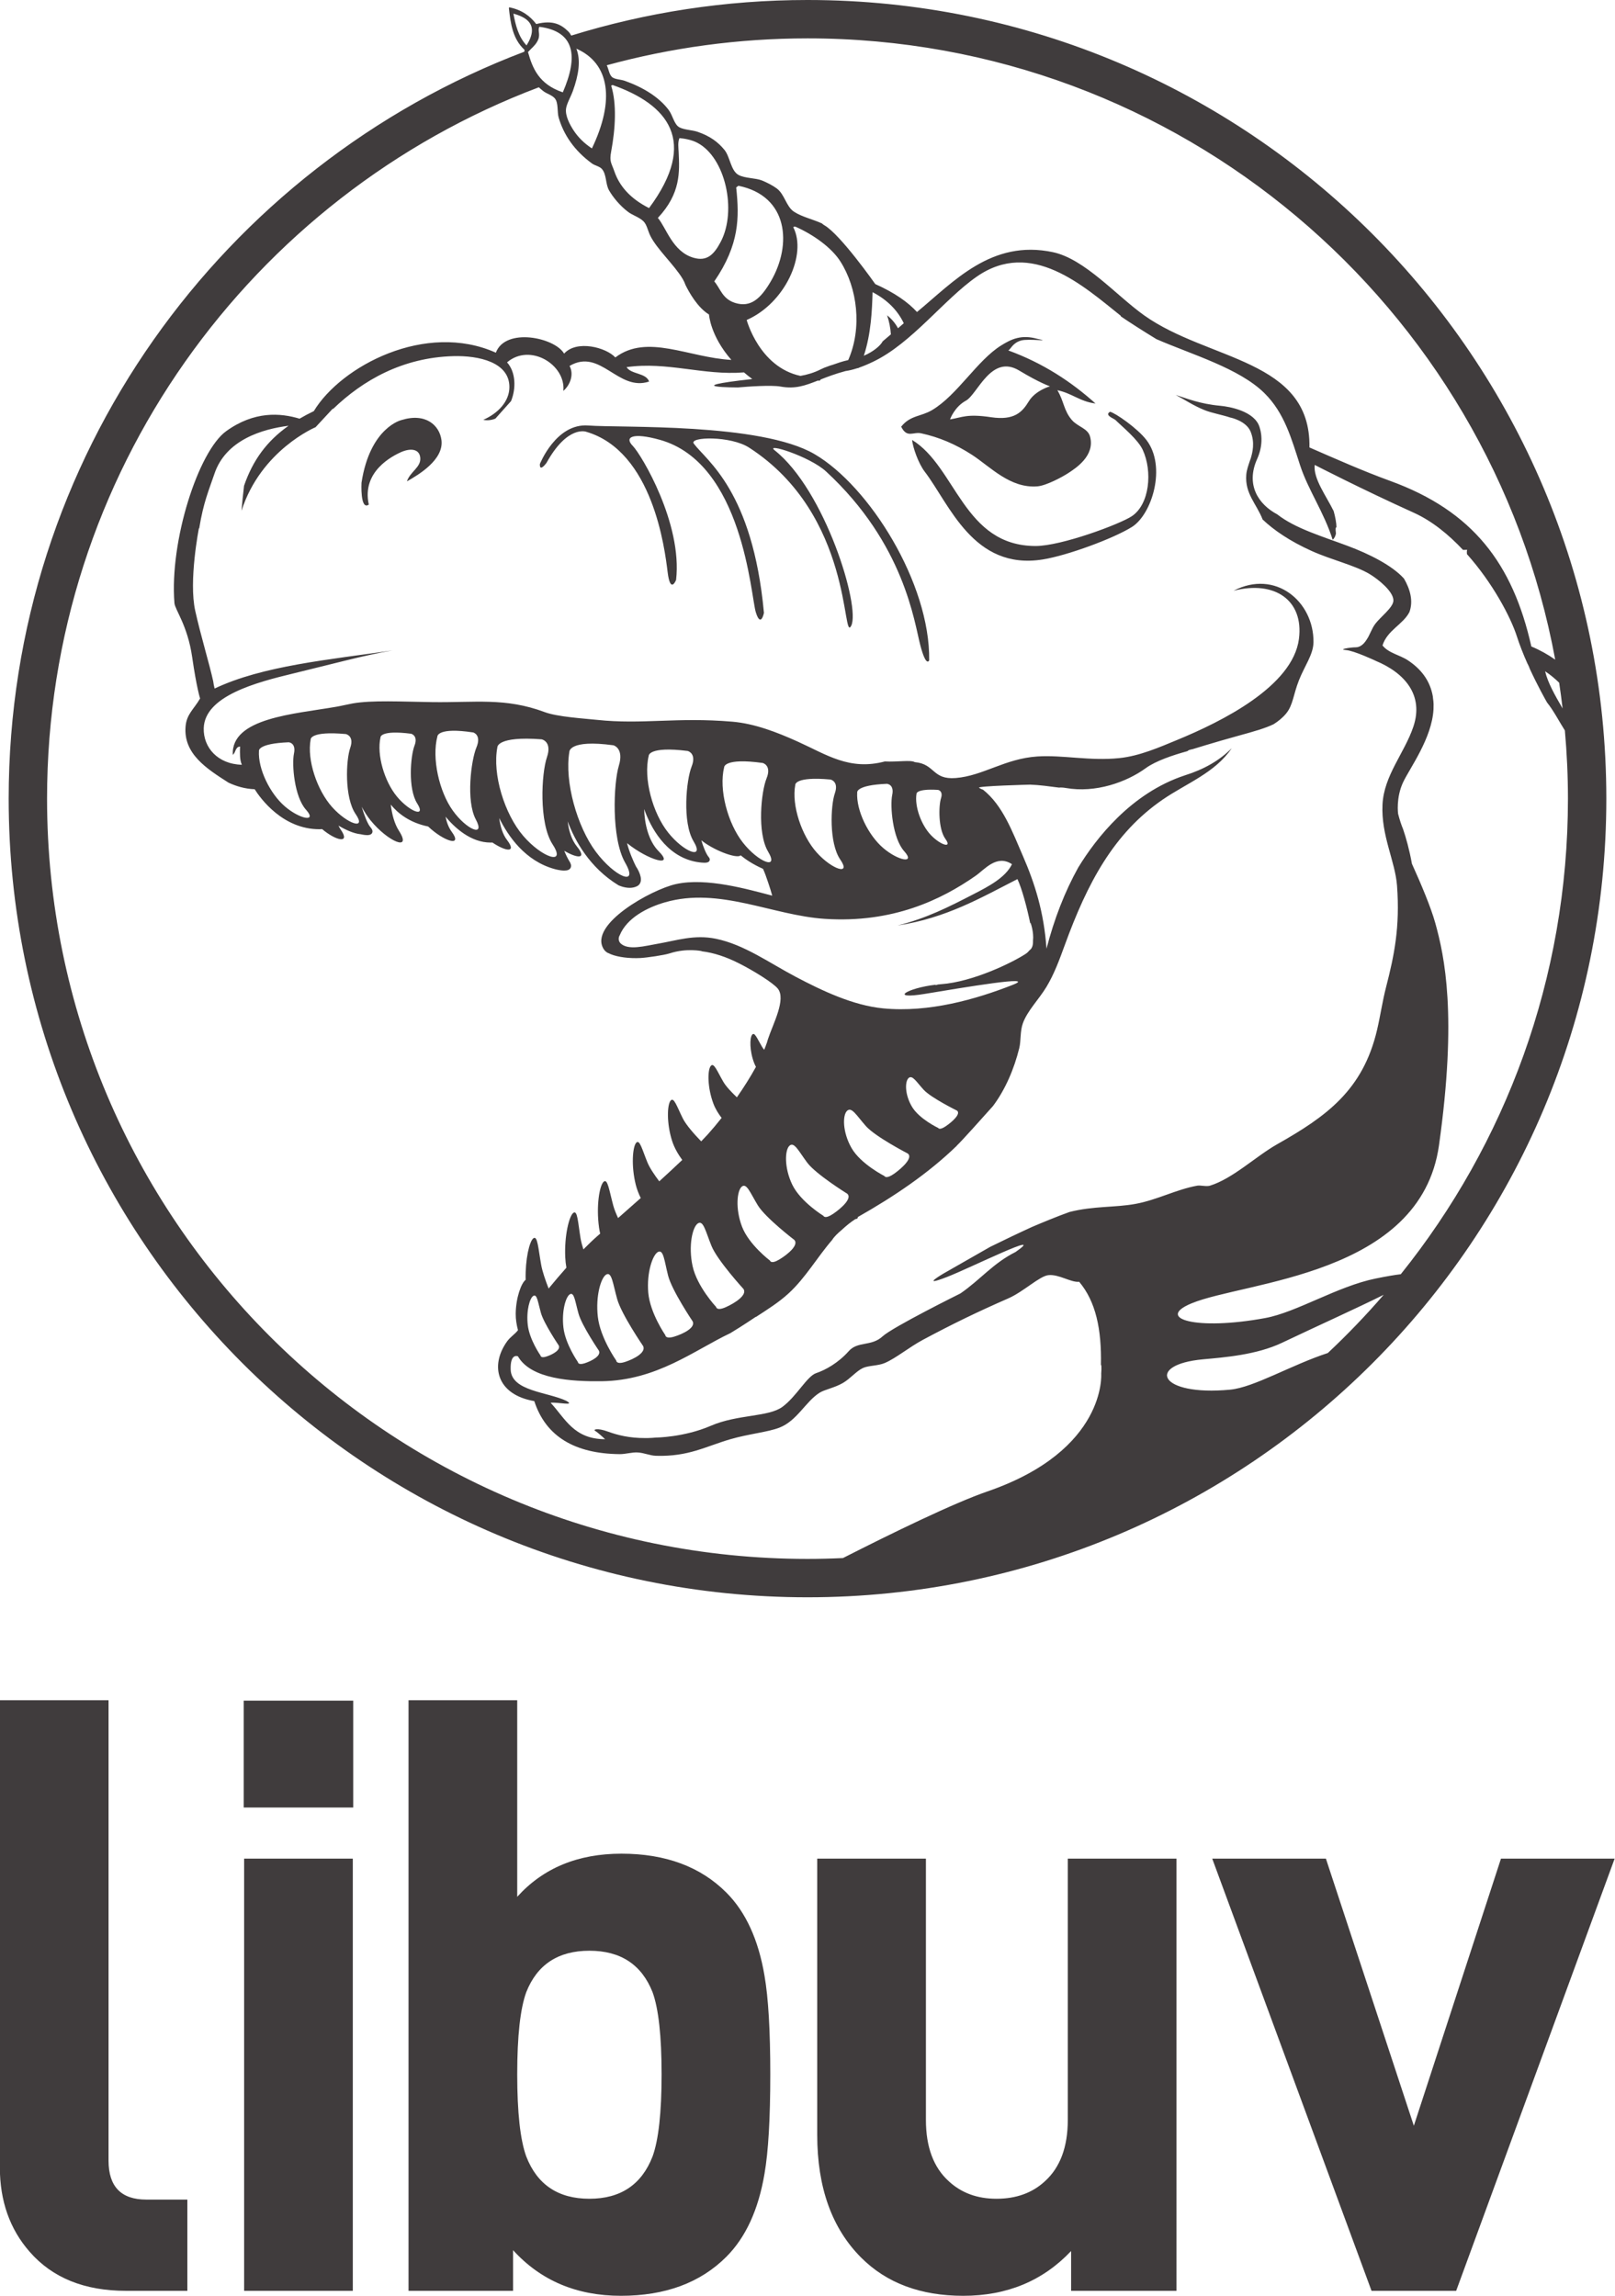 <?xml version="1.0" encoding="UTF-8" standalone="no"?>
<svg
   xmlns:dc="http://purl.org/dc/elements/1.1/"
   xmlns:cc="http://creativecommons.org/ns#"
   xmlns:rdf="http://www.w3.org/1999/02/22-rdf-syntax-ns#"
   xmlns:svg="http://www.w3.org/2000/svg"
   xmlns="http://www.w3.org/2000/svg"
   xmlns:sodipodi="http://sodipodi.sourceforge.net/DTD/sodipodi-0.dtd"
   xmlns:inkscape="http://www.inkscape.org/namespaces/inkscape"
   inkscape:version="1.0beta1 (32d4812, 2019-09-19)"
   inkscape:export-ydpi="96"
   inkscape:export-xdpi="96"
   inkscape:export-filename="/Users/brian/Documents/GitHub/openjs/artwork/projects/libuv/libuv-logo-stacked-grayscale.png"
   sodipodi:docname="libuv-logo-stacked-grayscale.svg"
   width="574.202pt"
   height="816.477pt"
   id="svg3069"
   version="1.1">
  <sodipodi:namedview
     inkscape:current-layer="svg3069"
     inkscape:cy="616.49755"
     inkscape:cx="-695.86285"
     inkscape:zoom="0.26808489"
     showgrid="false"
     id="namedview909"
     inkscape:window-height="480"
     inkscape:window-width="640"
     inkscape:pageshadow="2"
     inkscape:pageopacity="0"
     guidetolerance="10"
     gridtolerance="10"
     objecttolerance="10"
     borderopacity="1"
     inkscape:document-rotation="0"
     bordercolor="#666666"
     pagecolor="#ffffff" />
  <defs
     id="defs3071">
    <clipPath
       clipPathUnits="userSpaceOnUse"
       id="clipPath70">
      <path
         inkscape:connector-curvature="0"
         d="M 0,6349.664 V 0 h 8980.16 v 6349.664 z"
         id="path72"
         style="stroke-width:1.067" />
    </clipPath>
    <clipPath
       clipPathUnits="userSpaceOnUse"
       id="clipPath70-6">
      <path
         inkscape:connector-curvature="0"
         d="M 0,6349.664 V 0 h 8980.16 v 6349.664 z"
         id="path72-5"
         style="stroke-width:1.067" />
    </clipPath>
    <clipPath
       id="clipPath70-3"
       clipPathUnits="userSpaceOnUse">
      <path
         inkscape:connector-curvature="0"
         style="stroke-width:1.067"
         id="path72-9"
         d="M 0,6349.664 V 0 h 8980.16 v 6349.664 z" />
    </clipPath>
    <clipPath
       id="clipPath70-6-0"
       clipPathUnits="userSpaceOnUse">
      <path
         inkscape:connector-curvature="0"
         style="stroke-width:1.067"
         id="path72-5-5"
         d="M 0,6349.664 V 0 h 8980.16 v 6349.664 z" />
    </clipPath>
    <clipPath
       clipPathUnits="userSpaceOnUse"
       id="clipPath70-7">
      <path
         inkscape:connector-curvature="0"
         d="M 0,6349.664 V 0 h 8980.16 v 6349.664 z"
         id="path72-1"
         style="stroke-width:1.067" />
    </clipPath>
    <clipPath
       clipPathUnits="userSpaceOnUse"
       id="clipPath70-6-3">
      <path
         inkscape:connector-curvature="0"
         d="M 0,6349.664 V 0 h 8980.16 v 6349.664 z"
         id="path72-5-8"
         style="stroke-width:1.067" />
    </clipPath>
  </defs>
  <path
     id="path76"
     style="opacity:1;fill:#403c3d;fill-opacity:1;fill-rule:evenodd;stroke:none;stroke-width:0.428;stop-opacity:1"
     d="m 652.111,606.243 c -18.087,3.684 -37.346,15.956 -52.254,18.72 -32.952,6.097 -52.373,0.227 -34.984,-6.962 25.258,-10.462 108.576,-13.072 117.284,-74.902 8.712,-61.83 2.61,-89.711 -1.741,-105.384 -2.084,-7.518 -6.765,-18.609 -11.082,-28.138 -1.219,-6.731 -2.82,-12.439 -4.219,-16.504 -0.779,-1.836 -1.562,-4.198 -2.336,-7.18 0,0 -1.087,-7.621 2.396,-15.019 3.081,-6.564 13.671,-20.804 14.386,-34.569 0.012,-0.834 0.047,-1.669 0.034,-2.503 -0.043,-0.933 -0.12,-1.853 -0.27,-2.773 l -0.077,-0.813 c -1.356,-7.723 -5.789,-13.102 -11.81,-17.107 -3.877,-2.576 -9.157,-3.389 -12.054,-7.064 2.311,-7.278 9.683,-9.867 12.76,-15.81 1.917,-5.28 0.351,-10.826 -2.563,-15.866 -5.618,-6.298 -16.653,-11.763 -26.559,-15.468 -12.396,-4.651 -25.006,-8.322 -33.525,-15.002 -8.998,-4.788 -15.049,-14.048 -9.525,-26.294 1.433,-3.183 2.075,-6.388 2.032,-9.431 l -0.038,-0.894 c -0.012,-0.62 -0.099,-1.181 -0.175,-1.754 -0.064,-0.445 -0.137,-0.881 -0.235,-1.318 l -0.201,-0.757 -0.24,-0.864 c -2.268,-7.642 -14.309,-9.79 -18.6,-10.175 -9.722,-0.873 -16.003,-3.509 -21.163,-5.139 4.15,2.157 8.327,5.04 13.65,7.184 3.367,1.374 8.203,2.191 12.272,3.547 l 0.038,-0.009 c 0,0 7.509,1.523 9.576,6.752 2.071,5.22 0.869,9.799 0,12.73 l -0.317,0.852 c -0.749,2.289 -1.592,4.497 -1.767,6.778 -0.706,9.003 4.818,13.692 7.753,21.223 5.284,5.019 12.807,10.218 23.243,14.925 9.379,4.236 20.603,6.799 27.556,10.997 4.026,2.43 11.36,8.305 11.194,12.58 -0.128,3.273 -6.174,7.74 -8.609,10.997 -1.741,2.319 -2.606,5.4 -4.163,7.591 -1.356,2.139 -3.098,3.517 -5.1,3.517 -2.61,0 -8.562,1.01 -4.647,1.301 3.919,0.291 14.082,5.079 14.082,5.079 l -0.009,0.012 c 13.735,5.682 22.965,16.208 17.916,31.219 -4.228,12.576 -13.953,23.093 -14.634,36.927 -0.727,14.719 6.02,26.837 6.885,38.51 1.459,19.64 -1.361,33.166 -5.16,47.928 -1.784,6.906 -2.734,13.709 -4.305,20.427 -6.709,28.613 -24,41.009 -47.359,54.226 -10.128,5.729 -20.996,16.29 -31.856,19.64 -1.75,0.539 -4.446,-0.282 -6.037,0 -10.004,1.806 -19.007,6.765 -29.272,8.639 -9.666,1.784 -19.798,0.929 -31.27,3.834 -5.819,2.075 -13.277,5.182 -17.633,7.03 -6.735,3.068 -13.333,6.26 -19.918,9.478 l -21.869,12.494 c 0,0 -12.186,7.056 1.309,1.831 10.86,-4.206 48.189,-22.785 32.554,-11.874 -10.783,5.417 -16.632,13.11 -26.17,19.674 0,0 -32.087,15.913 -36.901,20.355 -5.293,4.886 -11.763,2.182 -16.007,6.975 -4.985,5.618 -11.099,8.99 -15.46,10.445 -4.352,1.463 -9.285,11.031 -15.964,15.964 -6.679,4.938 -21.189,3.487 -33.966,9.003 -12.772,5.515 -26.011,5.588 -26.011,5.588 -1.267,0.12 -2.495,0.197 -3.671,0.227 -0.505,0.012 -0.971,0.009 -1.455,0.009 -7.471,0.038 -13.183,-1.421 -17.56,-3.029 -5.336,-1.96 -7.295,-0.976 -6.097,-0.325 1.198,0.646 4.673,3.898 4.673,3.898 -14.903,-0.017 -18.968,-9.918 -25.831,-17.274 3.119,-0.445 12.015,1.729 7.497,-0.89 -8.921,-4.266 -26.105,-4.574 -26.443,-14.835 -0.257,-8.049 3.449,-6.286 3.449,-6.286 6.251,10.885 25.541,11.951 39.609,11.797 26.204,-0.317 43.935,-14.685 61.111,-22.815 5.567,-3.346 12.071,-7.745 12.071,-7.745 l -0.034,0.128 c 5.421,-3.53 10.903,-6.953 15.537,-11.219 8.087,-7.432 13.551,-17.133 20.671,-25.361 0.826,-1.399 2.563,-3.106 4.625,-4.827 2.007,-1.883 4.163,-3.637 6.564,-5.173 l 0.09,0.193 0.933,-0.625 -0.167,-0.351 c 17.282,-9.799 33.388,-20.646 46.978,-33.812 l 0.09,-0.154 c 1.951,-1.767 12.178,-13.183 17.115,-18.724 5.824,-7.766 10.021,-17.578 12.456,-27.462 0.877,-3.577 0.321,-7.92 1.716,-11.793 2.169,-6.003 7.621,-11.343 11.198,-17.282 3.701,-6.174 6.149,-12.897 8.609,-19.64 10.77,-29.597 23.226,-53.165 46.494,-69.147 11.211,-7.706 24.826,-12.678 32.716,-24.368 -5.729,5.815 -13.187,10.055 -22.194,12.875 -25.583,8.429 -42.224,30.016 -50.589,43.73 -6.423,11.544 -11.386,24.407 -15.036,38.48 -1.211,-17.347 -5.494,-30.872 -11.198,-44.004 -5.07,-11.677 -9.555,-24.026 -18.943,-31.433 0,0 -0.359,0.026 -1.819,-0.852 -1.451,-0.864 24.206,-1.51 24.206,-1.51 4.489,0.163 9.058,0.809 13.688,1.408 0.869,-0.094 1.93,-0.043 3.235,0.184 14.103,2.49 28.758,-2.76 37.889,-9.405 4.741,-3.449 12.982,-6.213 19.82,-8.083 0.111,-0.295 0.779,-0.629 2.486,-0.954 0,0 10.449,-3.265 21.553,-6.316 7.522,-2.058 12.999,-3.637 16.803,-5.515 2.204,-1.403 4.3,-3.089 5.926,-5.096 3.256,-4.018 3.32,-8.84 6.033,-15.716 2.7,-6.859 6.829,-12.191 6.889,-18.074 0.193,-19.289 -18.078,-34.65 -37.885,-24.368 19.503,-5.028 33.332,4.489 30.996,22.798 -2.884,22.622 -36.965,39.387 -57.692,47.928 -8.215,3.385 -17.834,7.659 -27.547,8.639 -14.009,1.421 -26.704,-1.57 -38.749,-0.787 -15.447,1.018 -25.72,9.187 -38.745,10.222 -11.194,0.886 -9.675,-6.679 -19.388,-7.539 -2.011,-1.147 -8.121,0 -14.197,-0.317 -16.795,4.437 -27.599,-3.239 -41.325,-9.431 -9.901,-4.471 -20.462,-8.541 -30.996,-9.431 -26.448,-2.242 -42.528,1.433 -64.145,-0.86 -6.097,-0.646 -18.746,-1.416 -24.753,-3.667 -18.703,-6.996 -33.02,-4.459 -53.336,-4.75 -14.779,-0.214 -28.493,-0.988 -37.718,0.629 -2.516,0.454 -5.066,1.1 -7.753,1.57 -19.798,3.462 -49.96,5.254 -49.074,22.789 1.472,-1.006 1.061,-3.74 3.44,-3.928 -0.086,3.222 -0.167,6.44 0.86,8.648 -11.514,-0.3 -18.305,-8.25 -18.078,-17.291 0.385,-15.374 25.121,-21.801 42.185,-25.934 17.107,-4.125 34.873,-8.96 47.363,-10.997 -29.914,4.394 -61.556,7.223 -84.388,18.078 -0.321,-1.181 -0.526,-2.319 -0.663,-3.415 -1.806,-8.301 -5.747,-21.031 -8.519,-33.405 -3.192,-14.223 1.737,-39.19 1.737,-39.19 l 0.124,0.146 c 2.058,-12.691 4.681,-18.348 7.223,-25.934 5.413,-16.183 22.9,-21.262 35.142,-22.798 -10.321,7.291 -16.919,16.332 -21.09,28.437 -0.514,4.296 -0.916,8.327 -1.215,11.882 9.264,-28.844 35.117,-39.639 35.117,-39.639 l 8.275,-8.926 -0.108,0.407 c 14.274,-13.804 33.127,-24.501 57.093,-25.173 12.075,-0.338 26.666,2.841 26.627,14.685 -0.017,6.696 -5.254,12.379 -12.396,15.519 2.101,0.415 4.022,0.124 5.764,-0.595 l 7.42,-8.305 c 2.456,-6.067 2.238,-13.735 -1.9,-18.356 10.92,-9.336 27.924,1.134 26.683,13.521 3.196,-2.696 5.147,-7.788 2.948,-11.827 14.694,-8.635 22.918,12.297 37.701,7.407 -1.391,-4.189 -8.511,-3.342 -10.676,-6.833 19.328,-2.764 36.276,4.031 55.66,2.49 1.215,1.057 2.529,2.109 3.932,3.149 -36.255,4.014 -6.803,3.992 -6.803,3.992 4.643,-0.424 15.798,-1.202 20.136,-0.432 7.094,1.284 11.677,-0.445 17.95,-2.897 0.15,0.274 0.779,0.248 1.16,-0.462 3.252,-1.284 6.996,-2.7 11.754,-3.984 1.844,-0.261 3.697,-0.736 5.494,-1.322 l 0.774,-0.158 0.111,-0.124 c 2.482,-0.864 4.822,-1.9 6.829,-2.871 18.266,-8.78 33.418,-29.456 49.019,-40.303 25.853,-17.967 50.332,4.228 68.329,18.63 l -0.116,0.167 c 4.514,3.081 10.466,6.88 16.949,10.847 16.936,7.372 39.276,13.812 51.205,25.605 9.546,9.431 12.794,21.574 16.897,34.18 3.834,11.754 11.271,22.152 15.455,35.343 0.804,-0.676 1.279,-1.694 1.553,-2.91 -0.116,-1.125 -0.3,-2.315 0.034,-3.051 l 0.227,0.205 c -0.047,-2.302 -0.556,-5.002 -1.344,-7.843 -3.547,-7.223 -9.747,-15.451 -8.986,-21.886 0,0 22.002,11.369 46.965,22.661 8.596,3.889 16.465,10.303 23.333,17.633 l 2.007,-0.043 c -0.235,0.513 -0.214,1.254 -0.141,2.037 12.135,13.598 20.735,29.794 23.726,39.156 0.616,1.921 1.314,3.868 2.067,5.806 l 0.005,0.021 c 0.941,2.443 1.955,4.856 3.004,7.18 l 0.021,-0.034 c 0.441,0.792 0.719,1.566 1.014,2.349 3.603,7.796 7.141,14.125 8.126,15.857 3.171,3.941 5.729,9.003 8.464,13.286 0.95,10.65 1.459,21.433 1.459,32.331 0,85.346 -29.678,163.748 -79.245,225.496 -2.867,0.334 -6.773,0.997 -11.938,2.054 z m -22.644,35.314 c -17.338,5.661 -35.014,16.307 -46.302,17.377 -33.974,3.209 -40.063,-11.891 -12.918,-14.381 10.244,-0.941 25.369,-2.101 37.449,-7.826 17.817,-8.464 36.067,-16.679 48.248,-22.776 -8.331,9.67 -17.18,18.874 -26.478,27.607 z m -370.349,1.647 c -2.88,0.967 -2.88,-0.458 -2.88,-0.458 0,0 -5.22,-7.454 -6.029,-14.394 -0.817,-6.876 0.954,-12.999 2.679,-13.906 1.741,-0.941 2.118,3.064 3.534,8.079 1.425,5.066 8.464,15.46 8.464,15.46 1.001,2.139 -2.845,4.257 -5.768,5.22 z m 18.155,3.179 c -3.308,1.1 -3.303,-0.539 -3.303,-0.539 0,0 -5.965,-8.464 -6.872,-16.362 -0.916,-7.813 1.138,-14.771 3.124,-15.81 1.998,-1.074 2.426,3.492 4.031,9.208 1.609,5.747 9.67,17.582 9.67,17.582 1.142,2.43 -3.299,4.814 -6.649,5.922 z m 6.136,-22.002 c -1.138,-9.893 1.51,-18.733 4.052,-20.072 2.559,-1.365 3.085,4.429 5.118,11.668 2.037,7.291 12.31,22.284 12.31,22.284 1.455,3.072 -4.245,6.115 -8.532,7.509 -4.245,1.386 -4.232,-0.659 -4.232,-0.659 0,0 -7.582,-10.731 -8.716,-20.731 z M 430.731,511.167 c 1.78,-1.592 3.654,1.754 7.124,5.55 3.5,3.842 15.798,9.888 15.798,9.888 1.981,1.463 -1.964,5.122 -5.169,7.33 -3.196,2.208 -3.706,0.911 -3.706,0.911 0,0 -9.054,-4.275 -12.481,-10.119 -3.41,-5.759 -3.355,-11.942 -1.566,-13.56 z m -29.161,15.541 c 2.187,-2.05 4.523,2.289 8.887,7.214 4.412,5.041 19.905,13.059 19.905,13.059 2.525,1.9 -2.409,6.654 -6.401,9.503 -4.005,2.85 -4.673,1.164 -4.673,1.164 0,0 -11.322,-5.734 -15.639,-13.337 -4.275,-7.501 -4.279,-15.562 -2.08,-17.603 z m -26.016,34.975 c -3.851,-8.057 -3.517,-16.405 -1.292,-18.425 2.246,-2.024 4.364,2.627 8.425,8.053 4.121,5.511 18.977,14.724 18.977,14.724 2.379,2.139 -2.649,6.786 -6.696,9.525 -4.026,2.717 -4.621,0.946 -4.621,0.946 0,0 -10.86,-6.637 -14.792,-14.822 z m -23.816,19.905 c -3.222,-8.502 -2.358,-17.034 -0.09,-18.925 2.311,-1.896 4.039,3.029 7.591,8.84 3.607,5.931 17.334,16.444 17.334,16.444 2.178,2.358 -2.961,6.748 -7.069,9.23 -4.056,2.447 -4.476,0.565 -4.476,0.565 0,0 -10.034,-7.557 -13.29,-16.153 z m -32.096,52.194 c -4.27,1.292 -4.232,-0.689 -4.232,-0.689 0,0 -7.24,-10.432 -8.087,-20.085 -0.839,-9.58 2.075,-18.117 4.647,-19.388 2.597,-1.292 2.97,4.3 4.767,11.309 1.84,7.086 11.643,21.647 11.643,21.647 1.361,2.978 -4.407,5.875 -8.737,7.206 z m 8.686,-33.431 c -2.088,-9.602 -0.056,-18.596 2.516,-20.26 2.593,-1.69 3.684,3.924 6.47,10.757 2.811,6.863 15.151,20.355 15.151,20.355 1.844,2.854 -3.949,6.632 -8.412,8.618 -4.394,1.947 -4.587,-0.12 -4.587,-0.12 0,0 -9.028,-9.636 -11.138,-19.349 z M 444.706,374.551 c 0,0 2.512,0.424 1.378,3.975 -1.13,3.543 -1.348,14.523 2.088,19.255 3.453,4.745 -2.366,2.944 -6.91,-1.848 -4.548,-4.771 -7.766,-13.564 -6.786,-19.537 0,0 -0.261,-2.512 10.231,-1.844 z m -16.054,29.079 c 5.511,6.149 -2.927,4.506 -9.987,-1.553 -7.052,-6.037 -12.832,-17.826 -12.302,-26.332 0,0 -0.723,-3.487 14.095,-4.082 0,0 3.603,0.227 2.486,5.361 -1.057,5.126 0.193,20.509 5.708,26.606 z m -37.607,32.062 c 32.121,2.105 55.15,-9.033 71.461,-20.423 4.296,-2.995 9.974,-10.291 17.231,-5.498 -3.094,6.41 -11.292,10.633 -18.082,14.137 -11.9,6.149 -22.451,11.527 -36.165,14.933 23.114,-3.534 39.537,-13.162 56.828,-22.002 2.118,4.441 4.497,13.354 6.059,20.898 l 0.223,-0.021 c 0,0 1.57,4.228 1.104,8.357 0.064,1.968 -0.334,3.663 -1.742,4.596 -0.475,0.608 -1.044,1.168 -1.759,1.635 -6.311,4.138 -25.04,13.282 -40.063,14.368 -0.496,0.03 -0.971,0.094 -1.463,0.141 l -1.108,0.312 -0.03,-0.205 c -13.624,1.579 -22.438,7.193 -5.015,4.33 17.432,-2.875 54.77,-9.23 41.167,-4.116 l 0.047,-0.009 c -16.983,6.637 -39.267,13.132 -61.141,11.001 -14.133,-1.369 -28.754,-8.301 -41.325,-14.929 -12.554,-6.611 -24.467,-15.306 -37.885,-18.065 -10.214,-2.114 -18.652,0.83 -27.552,2.353 -5.926,1.001 -14.184,3.402 -17.774,-0.3 -1.515,-1.793 -0.308,-3.633 -0.308,-3.633 3.397,-8.395 13.294,-13.346 21.523,-15.712 25.827,-7.432 50.846,6.226 75.77,7.852 z m 7.278,-28.138 c 5.4,7.835 -3.975,4.698 -11.142,-3.303 -7.171,-7.997 -12.011,-22.4 -10.171,-32.104 0,0 -0.312,-4.078 16.67,-2.52 0,0 4.074,0.809 2.097,6.5 -2.024,5.742 -2.841,23.577 2.546,31.428 z m -34.197,-3.731 c 5.323,8.909 -4.63,5.002 -11.874,-4.185 -7.248,-9.144 -11.591,-25.288 -8.956,-35.857 0,0 -0.06,-4.544 18.284,-2.003 0,0 4.339,1.095 1.81,7.313 -2.537,6.196 -4.587,25.814 0.736,34.732 z m -35.352,-4.921 c 5.443,9.02 -4.643,5.169 -12.006,-4.099 -7.372,-9.238 -11.848,-25.63 -9.234,-36.46 0,0 -0.099,-4.596 18.455,-2.263 0,0 4.399,1.07 1.87,7.424 -2.52,6.35 -4.497,26.401 0.916,35.399 z m -32.4,10.184 c 6.679,11.668 -5.019,6.726 -13.936,-5.237 -8.909,-11.968 -14.886,-33.238 -12.529,-47.333 0,0 -0.342,-6.02 20.894,-3.124 0,0 5.1,1.322 2.576,9.662 -2.533,8.284 -3.688,34.351 2.995,46.032 z m -34.394,-8.682 c 6.658,10.184 -5.058,6.294 -13.941,-4.056 -8.874,-10.342 -14.719,-29.229 -12.259,-42.01 0,0 -0.334,-5.404 20.988,-3.774 0,0 5.096,0.98 2.495,8.549 -2.58,7.569 -3.915,31.082 2.717,41.291 z m -36.43,-11.87 c 4.698,8.755 -4.433,4.861 -10.902,-4.185 -6.47,-8.998 -10.03,-24.839 -7.296,-35.194 0,0 0.061,-4.446 17,-1.84 0,0 4.022,1.104 1.481,7.15 -2.516,6.076 -4.976,25.305 -0.282,34.068 z m -27.783,-7.569 c 4.412,6.983 -3.594,3.949 -9.559,-3.213 -5.956,-7.171 -9.722,-19.82 -7.822,-28.151 0,0 -0.154,-3.564 14.492,-1.682 0,0 3.517,0.83 1.587,5.734 -1.848,4.878 -3.132,20.329 1.301,27.312 z m -29.178,5.04 c 5.391,7.835 -3.979,4.698 -11.147,-3.312 -7.167,-7.997 -12.006,-22.396 -10.167,-32.104 0,0 -0.317,-4.069 16.666,-2.52 0,0 4.074,0.809 2.097,6.508 -2.028,5.738 -2.837,23.564 2.55,31.428 z m -23.542,-2.075 c 5.511,6.14 -2.922,4.514 -9.978,-1.54 -7.06,-6.046 -12.841,-17.839 -12.31,-26.341 0,0 -0.719,-3.487 14.095,-4.082 0,0 3.603,0.227 2.495,5.37 -1.061,5.126 0.184,20.509 5.699,26.593 z m 323.17,323.213 c -16.32,5.64 -45.317,19.794 -68.612,31.638 -5.567,0.257 -11.172,0.402 -16.812,0.402 -199.096,0 -360.486,-161.395 -360.486,-360.49 0,-154.245 96.895,-285.828 233.121,-337.299 0.689,0.638 1.416,1.254 2.187,1.853 1.545,1.202 4.099,1.84 5.421,3.423 1.759,2.114 1.027,6.405 1.793,9.054 2.375,8.177 7.424,15.682 15.832,21.818 1.228,0.907 3.573,1.344 4.643,2.546 2.341,2.657 1.66,7.124 3.427,10.197 1.861,3.231 5.032,7.133 8.943,10.137 2.144,1.652 5.349,2.533 7.351,4.501 1.622,1.587 2.071,4.446 3.231,6.825 3.141,6.423 11.437,13.868 15.421,20.59 0.526,0.886 0.937,1.827 1.284,2.786 1.66,3.419 5.674,10.663 11.146,14.013 0,0 0.569,10.06 10.603,21.527 -20.325,-1.095 -39.93,-12.588 -55.009,-1.172 -4.352,-4.75 -18.309,-8.472 -24.283,-1.81 -4.412,-7.668 -27.808,-12.563 -32.357,-0.445 -33.26,-14.92 -73.4,6.354 -86.3,27.71 -2.396,1.142 -4.634,2.345 -6.748,3.581 -9.106,-2.738 -21.437,-3.71 -34.783,5.913 -13.153,9.491 -26.906,52.057 -24.539,81.525 0.257,3.158 6.243,10.612 8.395,25.545 2.139,14.813 3.77,19.679 3.77,19.679 -2.927,5.105 -6.418,7.385 -6.893,13.359 -1.031,12.926 10.021,19.952 20.376,26.572 3.684,1.716 7.856,2.948 12.383,3.111 2.734,4.33 13.269,18.968 30.688,18.968 0.428,0 0.869,-0.03 1.296,-0.056 6.649,5.593 13.585,7.094 8.797,0.201 -0.394,-0.569 -0.732,-1.207 -1.048,-1.861 3.201,1.896 7.077,3.753 10.53,4.091 0.068,0.005 1.694,0.415 3.051,0.415 0.479,0 1.908,0 2.413,-1.1 0.501,-1.104 -0.518,-2.289 -0.851,-2.666 -1.395,-1.609 -2.965,-5.794 -4.146,-9.692 1.275,2.336 2.666,4.561 4.223,6.474 8.288,10.175 19.884,14.985 13.41,4.861 -2.079,-3.243 -3.265,-7.663 -3.842,-12.357 3.209,3.958 8.737,8.553 17.727,10.393 7.428,7.064 16.662,9.953 11.129,2.443 -1.412,-1.921 -2.336,-4.394 -2.888,-7.099 4.48,5.37 12.054,12.272 21.343,12.272 l 0.676,-0.017 0.188,-0.009 c 6.371,4.309 11.707,5.028 6.94,-1.185 -2.067,-2.704 -3.192,-6.453 -3.697,-10.415 4.21,8.592 12.332,20.406 26.311,24.206 0.103,0.038 2.512,0.706 4.501,0.706 1.553,0 2.529,-0.398 2.995,-1.249 0.676,-1.219 -0.214,-2.64 -0.505,-3.106 -0.903,-1.446 -1.742,-3.248 -2.469,-5.023 6.277,3.68 10.915,3.992 6.033,-2.003 -2.525,-3.089 -3.872,-7.454 -4.424,-11.959 3.41,9.118 10.363,21.921 24.09,30.307 0.103,0.047 2.572,1.215 5.314,1.215 1.322,0 2.499,-0.278 3.522,-0.792 0.873,-0.449 1.446,-1.185 1.682,-2.131 0.715,-2.858 -1.998,-6.915 -2.242,-7.244 -1.13,-2.225 -3.201,-6.923 -4.219,-11.031 l 0.103,0.081 c 9.923,8.006 22.802,11.711 14.856,3.731 -4.822,-4.857 -6.684,-13.175 -6.846,-19.97 2.897,8.134 9.944,22.224 24.539,25.01 0.099,0.009 2.362,0.445 4.031,0.445 0.929,0 2.045,-0.107 2.435,-0.997 0.171,-0.377 0.24,-0.984 -0.424,-1.729 -1.091,-1.224 -2.644,-4.929 -3.466,-7.924 0.693,0.531 1.365,1.091 2.092,1.553 7.077,4.643 15.43,7.077 16.521,5.571 2.263,1.857 5.806,4.292 10.62,6.414 0.449,1.023 0.894,2.062 1.254,3.098 0,0 2.246,6.243 3.111,9.619 -11.45,-2.965 -31.047,-8.708 -45.634,-5.49 -11.519,2.533 -41.548,19.135 -34.282,30.804 0.483,0.779 1.104,1.322 1.814,1.759 l 0.449,0.171 c 2.867,1.528 7.924,2.426 13.243,2.383 l 1.934,-0.056 c 3.089,-0.167 11.189,-1.335 13.932,-2.225 8.031,-2.61 15.203,-1.04 15.203,-1.04 l -0.103,0.073 c 5.708,0.663 11.728,2.67 17.946,5.845 6.679,3.397 15.768,9.011 18.082,11.78 4.176,5.019 -2.221,16.777 -4.604,24.017 -0.116,0.428 -0.261,0.873 -0.398,1.318 l -0.171,0.599 -0.021,-0.012 c -0.338,1.014 -0.753,2.08 -1.198,3.166 -0.406,-0.509 -0.766,-1.001 -1.04,-1.463 -2.285,-3.842 -3.513,-7.206 -4.694,-5.661 -1.181,1.549 -1.237,7.685 1.01,13.474 0.231,0.599 0.513,1.168 0.817,1.737 -2.589,4.732 -5.725,9.687 -9.033,14.441 -2.576,-2.439 -5.182,-5.182 -6.44,-7.372 -2.94,-5.032 -4.506,-9.452 -6.008,-7.424 -1.515,2.02 -1.558,10.171 1.322,17.83 0.941,2.495 2.375,4.754 3.881,6.731 -2.285,2.884 -4.514,5.541 -6.547,7.8 -0.911,1.001 -1.99,2.135 -3.132,3.312 -3.141,-3.235 -7.116,-7.676 -8.72,-10.89 -2.798,-5.614 -4.24,-10.398 -5.832,-8.361 -1.587,2.054 -1.896,10.676 0.749,19.011 1.091,3.415 2.965,6.534 4.822,9.067 -3.406,3.243 -7.103,6.671 -10.898,10.128 -2.302,-3.055 -4.574,-6.41 -5.614,-8.977 -2.495,-6.072 -3.68,-11.223 -5.366,-9.247 -1.66,1.981 -2.388,10.941 -0.15,19.871 0.552,2.204 1.395,4.317 2.353,6.277 -3.761,3.363 -7.402,6.581 -10.744,9.495 -0.98,-2.127 -1.797,-4.146 -2.251,-5.811 -1.96,-7.231 -2.696,-13.2 -4.625,-11.369 -1.93,1.789 -3.573,11.416 -2.161,21.647 0.133,0.984 0.325,1.955 0.543,2.931 l -0.941,0.809 c -2.187,1.887 -4.561,4.159 -7.013,6.658 -0.612,-1.921 -1.087,-3.723 -1.335,-5.216 -1.245,-7.535 -1.433,-13.564 -3.415,-12.122 -1.968,1.416 -4.326,10.71 -3.851,21.108 0.073,1.635 0.27,3.286 0.543,4.899 -2.884,3.252 -5.738,6.607 -8.425,9.88 -1.558,-4.001 -2.965,-8.134 -3.509,-11.125 -1.425,-7.882 -1.724,-14.219 -3.74,-12.665 -1.844,1.408 -3.872,9.846 -3.65,19.666 -2.011,1.472 -4.617,8.318 -4.702,16.076 -0.038,2.64 0.432,5.344 1.074,7.788 -1.305,1.84 -3.586,3.115 -5.182,5.357 -8.233,11.514 -4.874,25.237 12.914,28.288 5.451,16.795 19.272,24.95 40.47,25.143 2.845,0.026 5.819,-0.967 8.609,-0.792 3.149,0.21 5.742,1.489 8.613,1.579 15.451,0.471 23.551,-4.446 35.296,-7.869 8.759,-2.542 17.8,-3.355 23.251,-5.494 8.348,-3.273 12.315,-12.246 18.938,-16.499 2.469,-1.583 7.12,-2.328 11.198,-4.711 3.44,-2.024 6.418,-5.699 9.469,-7.073 2.666,-1.207 7.103,-0.967 10.329,-2.358 5.409,-2.345 11.382,-7.407 18.087,-11.009 14.039,-7.509 25.464,-13.063 40.465,-19.636 7.167,-3.141 14.749,-10.526 18.943,-11.001 4.972,-0.573 10.761,3.577 14.638,3.141 7.899,9.392 10.65,22.515 10.321,39.391 0.466,0.047 0.124,4.185 0.124,4.185 0,0 2.76,36.225 -53.815,55.788 z M 243.381,6.465 c 5.918,1.647 12.533,5.011 6.23,15.066 -3.877,-4.142 -5.19,-9.602 -6.23,-15.066 z M 254.669,19.713 c 1.891,-3.312 0.009,-4.998 1.01,-7.004 17.004,2.191 18.472,14.133 11.125,31.073 -11.335,-3.83 -14.351,-11.407 -16.508,-19.101 1.819,-1.973 3.231,-2.952 4.373,-4.968 z m 18.566,3.367 c 15.828,6.975 18.314,24.471 7.368,47.294 -3.74,-2.456 -6.654,-5.4 -8.755,-8.652 -1.664,-2.58 -4.001,-6.803 -3.5,-10.274 0.351,-2.388 2.242,-5.592 3.209,-8.262 2.768,-7.672 3.847,-14.595 1.677,-20.106 z m 75.834,66.429 c -0.274,-0.834 0.287,-0.809 0.976,-1.425 23.658,4.801 25.541,27.885 15.383,45.283 -4.818,8.237 -9.529,12.571 -16.923,10.274 -6.119,-1.908 -6.953,-6.825 -9.901,-10.205 12.054,-17.56 11.818,-30.495 10.466,-43.927 z M 321.723,72.133 c -0.103,-2.144 -0.492,-4.527 0.372,-6.641 2.041,0.171 5.614,0.689 8.536,2.238 13.286,7.017 18.784,32.121 11.061,46.879 -3.316,6.324 -6.671,9.396 -12.875,7.621 -10.013,-2.875 -12.918,-14.21 -16.953,-18.9 10.915,-11.639 10.286,-21.856 9.859,-31.197 z m -31.989,-31.514 0.65,-0.317 c 26.033,9.174 40.966,26.516 17.308,58.364 -9.02,-4.523 -14.095,-10.56 -16.444,-17.406 -1.382,-4.014 -2.448,-4.497 -1.51,-9.478 2.007,-10.757 2.683,-22.622 -0.005,-31.163 z M 390.762,174.36 c -0.971,0.432 -1.656,0.753 -1.656,0.753 -3.162,1.617 -6.487,2.58 -9.645,3.128 -19.572,-4.202 -25.485,-26.508 -25.485,-26.508 18.288,-8.04 28.621,-31.189 22.113,-43.923 0.184,-0.475 0.608,-0.398 1.036,-0.299 8.288,3.654 17.009,9.79 21.249,16.435 8.057,12.601 10.445,31.557 3.735,46.785 -2.987,0.689 -4.904,1.374 -7.308,2.221 -0.407,0.107 -0.83,0.231 -1.249,0.377 l -2.234,0.822 -0.227,0.09 -0.351,0.116 z m 31.57,-15.815 c -1.339,1.138 -2.657,2.255 -3.877,3.29 -1.121,2.148 -4.561,4.989 -8.956,6.85 3.487,-10.577 3.907,-21.818 4.15,-30.145 7.206,3.744 12.015,8.887 14.792,14.732 -0.89,0.77 -1.801,1.566 -2.738,2.375 -1.232,-2.298 -2.94,-4.377 -5.173,-6.14 1.01,2.935 1.587,5.948 1.801,9.037 z M 382.795,18.198 c 176.589,0 323.504,126.971 354.466,294.592 -3.376,-2.379 -7.099,-4.493 -11.318,-6.251 -8.827,-39.387 -27.817,-64.256 -66.827,-78.474 -13.076,-4.762 -25.464,-10.278 -38.364,-15.896 0.745,-41.92 -47.97,-41.039 -78.329,-62.617 -13.205,-9.409 -28.172,-26.769 -43.276,-29.978 -29.212,-6.213 -47.183,14.146 -64.435,28.369 -4.232,-4.621 -10.577,-9.135 -19.781,-13.239 0,0 -16.465,-23.482 -24.146,-27.902 -0.509,-0.291 -0.847,-0.556 -1.07,-0.822 -4.245,-1.99 -9.559,-3.111 -13.316,-5.592 -3.71,-2.439 -4.412,-8.211 -8.126,-10.997 -1.819,-1.365 -4.638,-2.845 -7.103,-3.834 -2.978,-1.194 -8.079,-0.971 -11.074,-2.61 -3.693,-2.024 -3.988,-8.605 -6.662,-11.87 -2.948,-3.607 -6.739,-6.555 -12.871,-8.618 -2.486,-0.826 -6.243,-0.881 -8.489,-2.084 -2.507,-1.356 -3.119,-5.601 -5.062,-8.203 -4.514,-6.067 -12.135,-10.774 -20.83,-13.846 -1.87,-0.659 -4.386,-0.659 -5.755,-1.579 -1.613,-1.074 -1.801,-3.757 -2.777,-5.811 30.316,-8.28 62.206,-12.738 95.145,-12.738 z M 740.761,335.93 c -3.663,-6.277 -7.052,-12.315 -8.292,-17.633 2.486,1.643 4.668,3.474 6.666,5.426 0.616,4.044 1.142,8.117 1.626,12.208 z M 382.795,0 c -38.989,0 -76.592,5.926 -111.991,16.872 -0.398,-0.702 -0.822,-1.386 -1.382,-1.934 -3.269,-3.183 -7.15,-5.605 -15.216,-3.539 -2.858,-3.701 -6.628,-6.675 -12.777,-7.937 l -0.193,0.33 c 0.779,7.338 1.831,14.754 7.415,19.833 l -0.081,0.89 C 105.687,78.697 4.111,216.81 4.111,378.693 c 0,209.147 169.542,378.688 378.684,378.688 209.143,0 378.697,-169.542 378.697,-378.688 C 761.492,169.537 591.938,0 382.795,0 Z M 190.323,199.177 c 0,0 -14.895,3.393 -18.951,29.73 0,0 -0.706,13.294 3.457,10.351 -3.509,-15.964 11.669,-23.196 15.151,-24.822 4.899,-2.178 8.947,-1.446 9.255,2.713 0.334,4.489 -4.797,6.474 -6.333,11.099 5.447,-3.072 17.629,-10.269 16.362,-19.64 -0.933,-6.889 -7.42,-13.008 -18.943,-9.431 z m 195.835,16.166 c -25.596,-14.985 -91.756,-12.383 -107.293,-13.585 -15.293,-1.164 -22.935,18.279 -22.935,18.279 -0.201,4.116 3.166,-0.603 3.166,-0.603 9.991,-18.006 18.776,-14.711 18.776,-14.711 31.659,9.247 37.299,55.749 38.617,66.528 1.309,10.697 4.014,3.731 4.014,3.731 3.076,-26.76 -16.435,-59.374 -20.539,-63.563 -4.099,-4.163 -0.184,-6.517 12.892,-2.858 39.378,11.057 43.067,74.119 45.442,81.765 2.371,7.616 3.851,0.291 3.851,0.291 -5.327,-57.983 -27.368,-72.279 -33.243,-80.254 -2.439,-3.308 17.466,-3.808 26.234,1.896 49.481,31.967 43.927,93.189 48.381,84.452 4.514,-8.921 -12.452,-64.329 -36.289,-83.186 -4.771,-3.761 16.542,2.816 24.398,10.051 37.226,34.406 41.805,71.684 44.667,82.454 2.811,10.697 4.185,7.073 4.185,7.073 0.518,-36.435 -28.352,-82.586 -54.325,-97.759 z m 71.744,-25.369 c 5.49,-2.978 11.964,-22.293 25.262,-14.27 9.884,5.96 14.591,7.471 14.591,7.471 0,0 -6.902,1.938 -10.042,7.116 -3.141,5.177 -6.906,9.161 -17.89,7.539 -11.532,-1.72 -13.641,0.09 -19.452,1.035 0,0 2.037,-5.901 7.531,-8.891 z m -21.219,15.489 c 8.468,1.84 16.277,5.13 24.107,10.209 8.673,5.635 18.061,15.986 30.996,14.938 4.125,-0.329 11.621,-4.322 14.638,-6.29 3.774,-2.46 12.725,-8.322 10.333,-17.282 -1.061,-3.979 -5.794,-4.613 -8.613,-7.86 -3.907,-4.518 -3.757,-8.956 -6.885,-14.142 6.816,1.369 10.723,5.409 18.074,6.29 -11.583,-10.389 -24.929,-19.161 -41.325,-25.151 1.232,-0.697 2.015,-3.556 6.029,-4.711 3.616,-1.044 15.276,0.736 7.749,-0.792 -7.556,-2.114 -12.246,0.038 -17.214,3.149 -11.416,7.133 -20.714,23.512 -32.725,30.637 -5.212,3.111 -10.308,2.396 -14.642,7.869 2.807,5.605 5.652,2.306 9.478,3.136 z m 89.548,-10.218 c -2.85,1.656 1.793,3.158 2.58,3.932 3.282,3.231 10.612,9.157 12.914,14.142 4.707,10.197 3.26,25.802 -5.169,31.441 -5.678,3.791 -33.469,14.154 -45.626,14.142 -34.201,-0.047 -37.671,-37.594 -58.552,-50.294 0.372,3.594 2.995,11.121 5.982,15.023 11.741,15.331 22.96,46.922 55.972,41.646 11.664,-1.866 33.486,-9.923 42.241,-15.395 9.508,-5.926 16.568,-28.681 6.88,-41.274 -4.339,-5.64 -14.724,-12.785 -17.222,-13.363"
     inkscape:connector-curvature="0" />
  <g
     id="layer1"
     transform="matrix(1.531,0,0,1.531,-525.923,780.228)">
    <path
       inkscape:connector-curvature="0"
       d="m 418.981,17.088 v 33.107 h 33.903 V 17.088 Z m 0.125,182.786 h 33.657 V 66.023 H 419.106 Z M 843.47,66.023 794.401,199.875 H 768.196 L 718.871,66.023 h 35.196 L 781.297,148.75 808.274,66.023 Z M 707.803,199.875 h -32.628 v -12.332 c -8.736,9.249 -19.871,13.873 -33.397,13.873 -13.193,0 -23.726,-3.937 -31.603,-11.817 -9.079,-9.076 -13.614,-21.75 -13.614,-38.022 V 66.023 h 33.655 v 80.928 c 0,8.396 2.368,14.735 7.108,19.012 3.895,3.598 8.805,5.396 14.728,5.396 6.093,0 11.09,-1.797 14.985,-5.396 4.736,-4.277 7.108,-10.616 7.108,-19.012 V 66.023 h 33.657 z M 548.37,132.821 c 0,-11.817 -0.932,-20.296 -2.793,-25.433 -3.388,-8.564 -9.907,-12.846 -19.557,-12.846 -9.655,0 -16.173,4.282 -19.558,12.846 -1.862,5.137 -2.793,13.616 -2.793,25.433 0,11.819 0.932,20.297 2.793,25.433 3.385,8.737 9.903,13.104 19.558,13.104 9.65,0 16.168,-4.367 19.557,-13.104 1.862,-5.136 2.793,-13.614 2.793,-25.433 z m 33.657,0 c 0,13.703 -0.602,23.981 -1.799,30.83 -1.886,11.133 -5.826,19.697 -11.817,25.688 -8.055,8.057 -18.927,12.075 -32.63,12.075 -13.703,0 -24.834,-4.709 -33.396,-14.13 v 12.589 H 470.013 V 16.955 h 33.655 v 60.889 c 8.021,-8.904 18.779,-13.359 32.265,-13.359 13.656,0 24.496,4.025 32.519,12.075 5.975,5.994 9.9,14.558 11.779,25.69 1.197,6.851 1.796,17.044 1.796,30.572 z m -180.498,67.053 h -19.01 c -12.846,0 -22.78,-4.022 -29.802,-12.074 -6.166,-7.021 -9.247,-15.755 -9.247,-26.205 V 16.955 h 33.655 V 159.542 c 0,8.052 3.897,12.074 11.692,12.074 h 12.712 v 28.259"
       style="fill:#403c3d;fill-opacity:1;fill-rule:nonzero;stroke:none;stroke-width:1.388"
       id="path74" />
  </g>
</svg>
